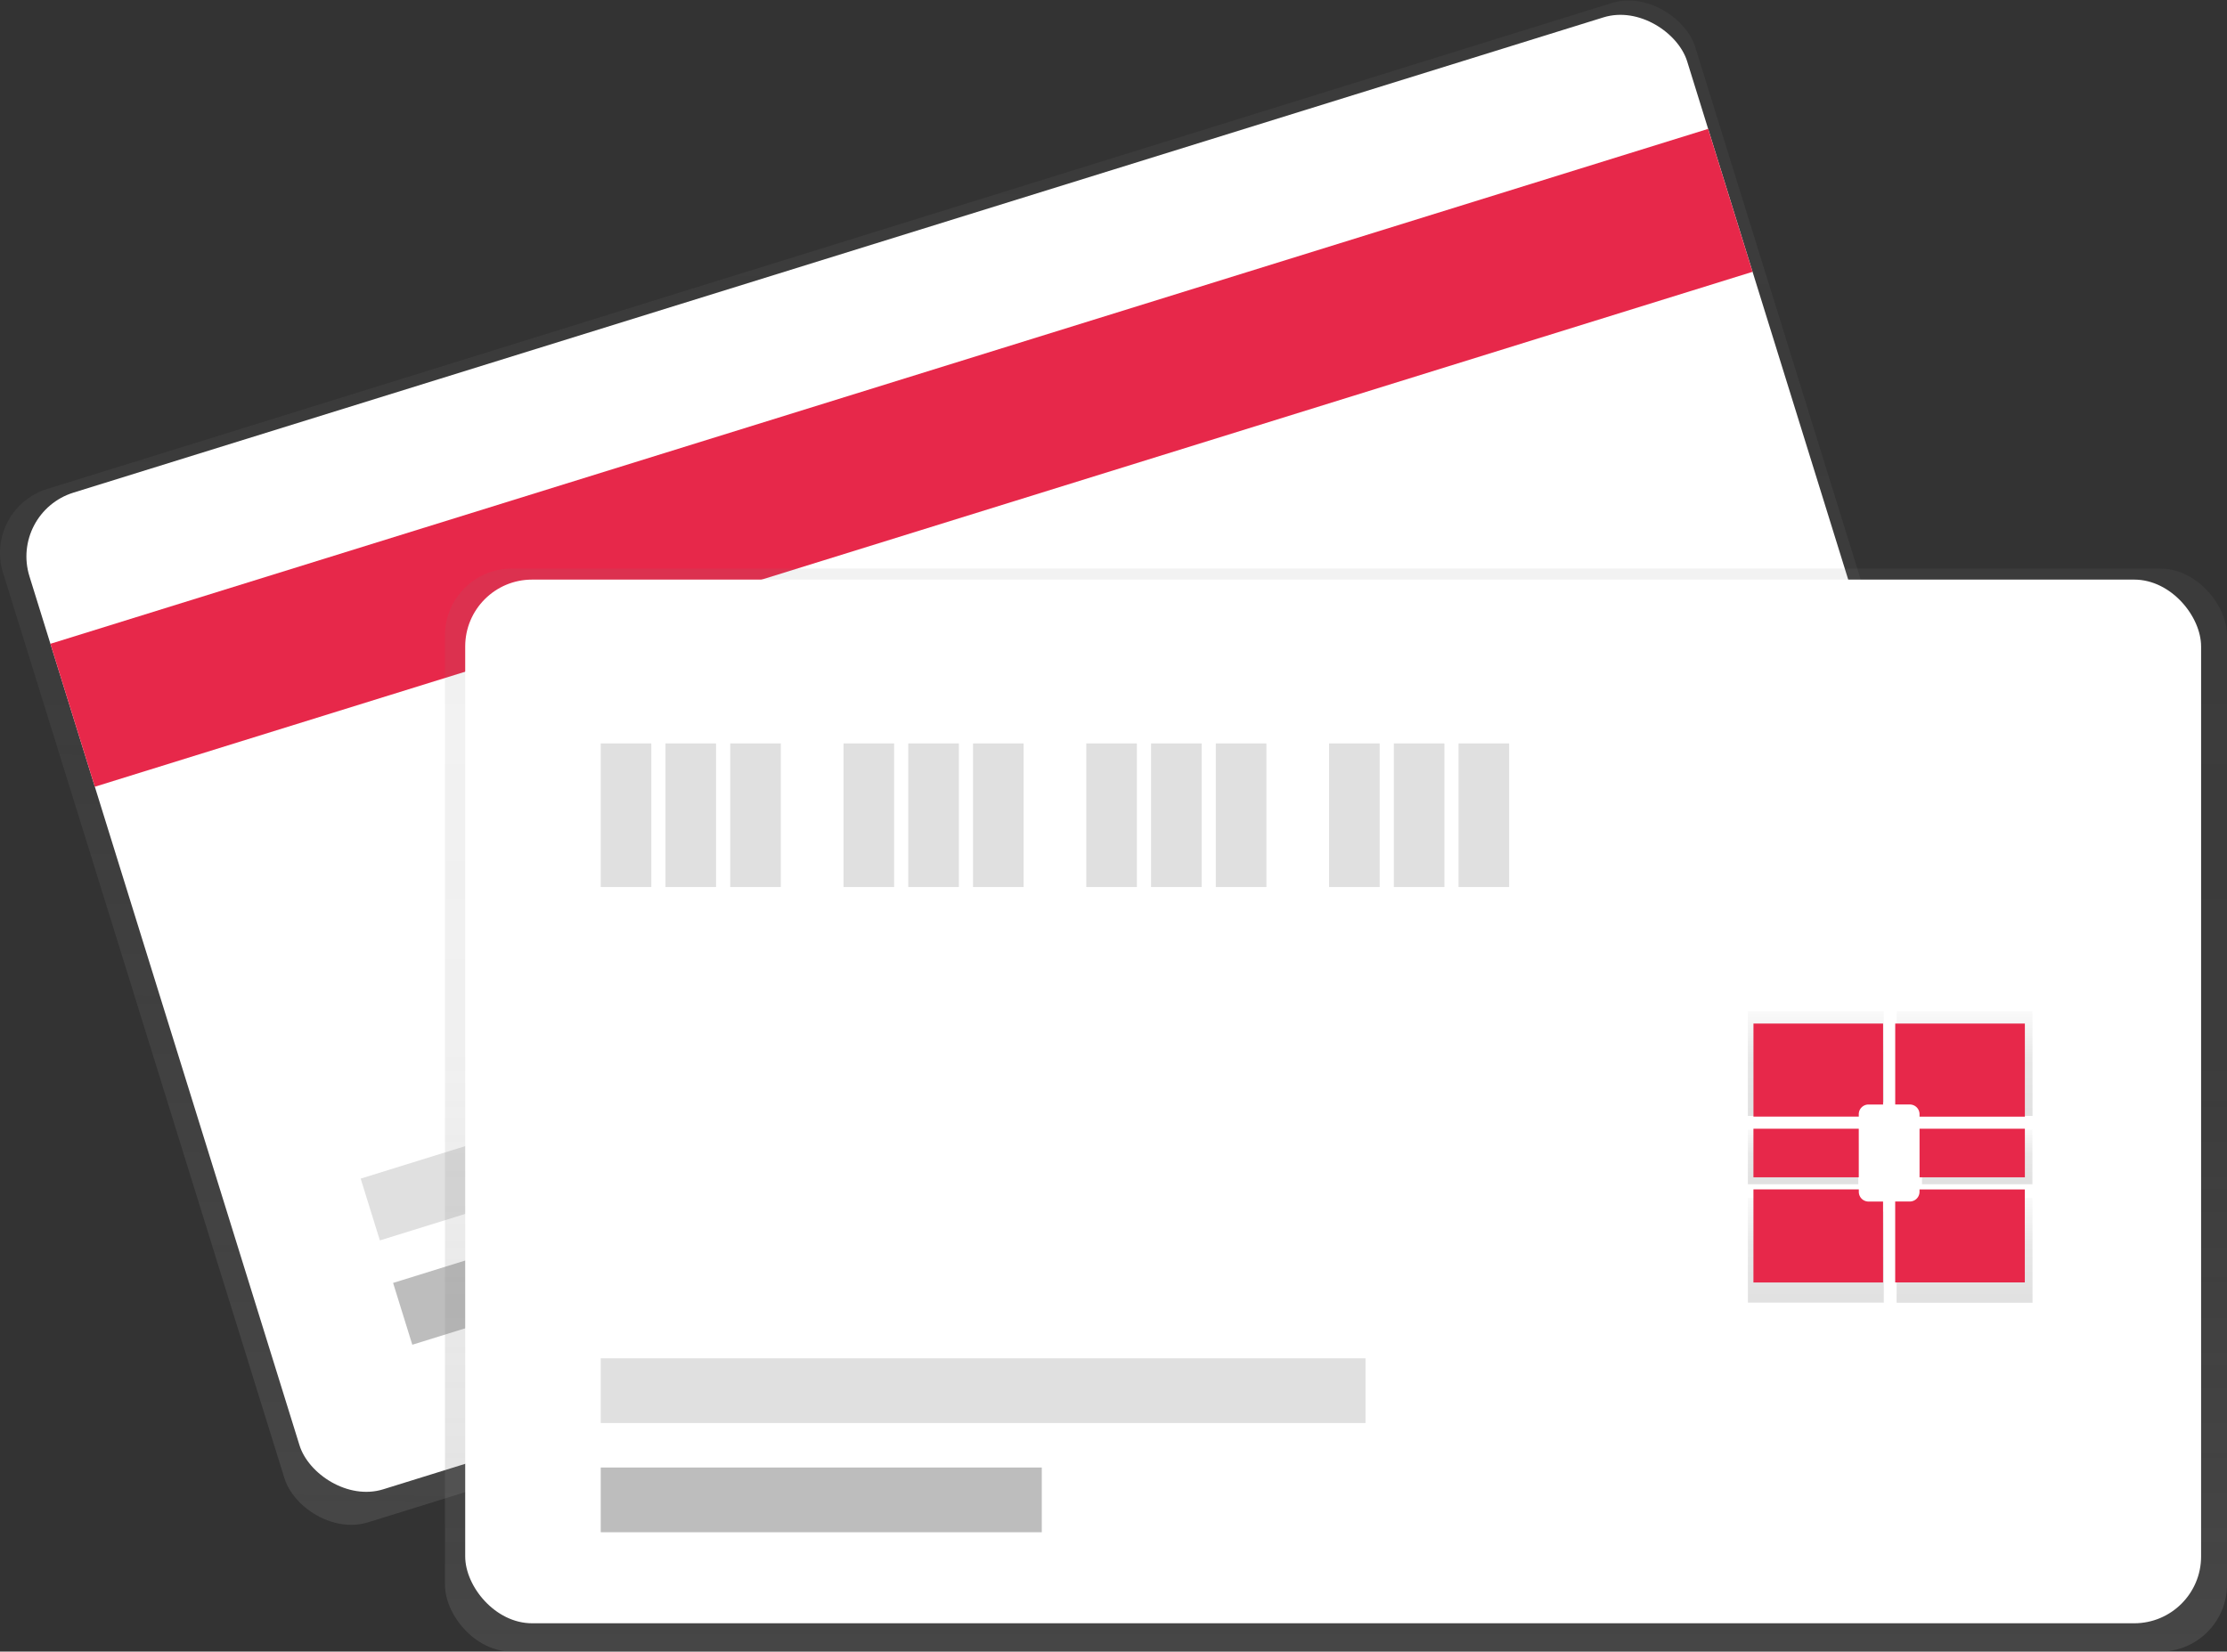 <svg id="e3866539-15f4-430f-92e8-a39661b64412" data-name="Layer 1" xmlns="http://www.w3.org/2000/svg" xmlns:xlink="http://www.w3.org/1999/xlink" width="915.69" height="679.28" viewBox="0 0 915.69 679.28"><rect x="0" y="0" width="915.69" height="679.28" fill="#333333" stroke="none"/><defs><linearGradient id="fc905628-b5a5-44d2-a4d3-c3e7b0ae88f3" x1="549.23" y1="734.77" x2="549.23" y2="126.57" gradientTransform="matrix(0.97, 0.31, -0.3, 0.99, 144.2, -171.29)" gradientUnits="userSpaceOnUse"><stop offset="0" stop-color="gray" stop-opacity="0.25"/><stop offset="0.54" stop-color="gray" stop-opacity="0.12"/><stop offset="1" stop-color="gray" stop-opacity="0.1"/></linearGradient><linearGradient id="c95e1ae4-289c-4d69-a4b2-d524402207e9" x1="549.32" y1="679.28" x2="549.32" y2="233.84" gradientTransform="matrix(1, 0, 0, 1, 0, 0)" xlink:href="#fc905628-b5a5-44d2-a4d3-c3e7b0ae88f3"/><linearGradient id="179a080d-7ec3-4ffe-a5de-62706a541b28" x1="888.78" y1="569.3" x2="888.78" y2="526.2" gradientUnits="userSpaceOnUse"><stop offset="0" stop-opacity="0.12"/><stop offset="0.55" stop-opacity="0.09"/><stop offset="1" stop-opacity="0.02"/></linearGradient><linearGradient id="70237d60-1aff-4f66-bd15-fe7ff4f620b4" x1="888.78" y1="646.14" x2="888.78" y2="603.03" xlink:href="#179a080d-7ec3-4ffe-a5de-62706a541b28"/><linearGradient id="23a7cc45-3634-41c8-b854-b6dad7f03557" x1="741.39" y1="487.05" x2="741.39" y2="464.56" xlink:href="#179a080d-7ec3-4ffe-a5de-62706a541b28"/><linearGradient id="8b580cf0-29ea-4363-9065-3a98b2499819" x1="949.9" y1="646.14" x2="949.9" y2="603.03" xlink:href="#179a080d-7ec3-4ffe-a5de-62706a541b28"/><linearGradient id="64ac1773-8f45-4df6-a418-07dc494bdcee" x1="949.9" y1="569.3" x2="949.9" y2="526.2" xlink:href="#179a080d-7ec3-4ffe-a5de-62706a541b28"/><linearGradient id="4722d46c-9d1d-46a6-8fd6-e88ecc3eaff1" x1="812.99" y1="487.05" x2="812.99" y2="464.56" xlink:href="#179a080d-7ec3-4ffe-a5de-62706a541b28"/></defs><title>credit card</title><rect x="184.86" y="201.53" width="728.62" height="445" rx="27.5" ry="27.5" transform="translate(-243.25 71.69) rotate(-17.26)" fill="url(#fc905628-b5a5-44d2-a4d3-c3e7b0ae88f3)"/><rect x="193.72" y="205.56" width="713.76" height="429.25" rx="27.5" ry="27.5" transform="translate(-242.04 71.94) rotate(-17.26)" fill="#fff"/><rect x="155.95" y="267.86" width="713.76" height="61.56" transform="translate(-207.68 55.26) rotate(-17.26)" fill="#e7284a"/><rect x="303.67" y="610.49" width="181.35" height="26.62" transform="translate(-309.5 34.75) rotate(-17.26)" fill="#bdbdbd"/><rect x="287.34" y="547.84" width="314.45" height="26.62" transform="translate(-288.65 46.83) rotate(-17.26)" fill="#e0e0e0"/><rect x="182.96" y="233.84" width="732.73" height="445.44" rx="27.5" ry="27.5" fill="url(#c95e1ae4-289c-4d69-a4b2-d524402207e9)"/><rect x="191.28" y="238.38" width="713.76" height="429.25" rx="27.5" ry="27.5" fill="#fff"/><rect x="247.01" y="305.76" width="20.8" height="59.06" fill="#e0e0e0"/><rect x="273.63" y="305.76" width="20.8" height="59.06" fill="#e0e0e0"/><rect x="300.25" y="305.76" width="20.8" height="59.06" fill="#e0e0e0"/><rect x="346.84" y="305.76" width="20.8" height="59.06" fill="#e0e0e0"/><rect x="373.46" y="305.76" width="20.8" height="59.06" fill="#e0e0e0"/><rect x="400.08" y="305.76" width="20.8" height="59.06" fill="#e0e0e0"/><rect x="446.66" y="305.76" width="20.8" height="59.06" fill="#e0e0e0"/><rect x="473.29" y="305.76" width="20.8" height="59.06" fill="#e0e0e0"/><rect x="499.91" y="305.76" width="20.8" height="59.06" fill="#e0e0e0"/><rect x="546.49" y="305.76" width="20.8" height="59.06" fill="#e0e0e0"/><rect x="573.11" y="305.76" width="20.8" height="59.06" fill="#e0e0e0"/><rect x="599.73" y="305.76" width="20.8" height="59.06" fill="#e0e0e0"/><rect x="247.01" y="603.57" width="181.35" height="26.62" fill="#bdbdbd"/><rect x="247.01" y="558.65" width="314.45" height="26.62" fill="#e0e0e0"/><path d="M906.25,568.21a4.38,4.38,0,0,1,4.22-4.53h6.26V526.2H860.84v43.1h45.4Z" transform="translate(-142.16 -110.36)" fill="url(#179a080d-7ec3-4ffe-a5de-62706a541b28)"/><path d="M910.47,608.66a4.38,4.38,0,0,1-4.22-4.53V603h-45.4v43.1h55.88V608.66Z" transform="translate(-142.16 -110.36)" fill="url(#70237d60-1aff-4f66-bd15-fe7ff4f620b4)"/><rect x="718.69" y="464.56" width="45.4" height="22.49" fill="url(#23a7cc45-3634-41c8-b854-b6dad7f03557)"/><path d="M932.44,604.13a4.38,4.38,0,0,1-4.22,4.53H922v37.48h55.88V603h-45.4Z" transform="translate(-142.16 -110.36)" fill="url(#8b580cf0-29ea-4363-9065-3a98b2499819)"/><path d="M922,526.2v37.48h6.26a4.38,4.38,0,0,1,4.22,4.53v1.09h45.4V526.2Z" transform="translate(-142.16 -110.36)" fill="url(#64ac1773-8f45-4df6-a418-07dc494bdcee)"/><rect x="790.28" y="464.56" width="45.4" height="22.49" fill="url(#4722d46c-9d1d-46a6-8fd6-e88ecc3eaff1)"/><path d="M906.44,568.63a4,4,0,0,1,4-4h6V531.34h-53.3V569.6h43.31Z" transform="translate(-142.16 -110.36)" fill="#e7284a"/><path d="M910.46,604.54a4,4,0,0,1-4-4v-1H863.13v38.27h53.3V604.54Z" transform="translate(-142.16 -110.36)" fill="#e7284a"/><rect x="720.97" y="464.23" width="43.31" height="19.97" fill="#e7284a"/><path d="M931.42,600.52a4,4,0,0,1-4,4h-6v33.28h53.3V599.55H931.42Z" transform="translate(-142.16 -110.36)" fill="#e7284a"/><path d="M921.43,531.34v33.28h6a4,4,0,0,1,4,4v1h43.31V531.34Z" transform="translate(-142.16 -110.36)" fill="#e7284a"/><rect x="789.27" y="464.23" width="43.31" height="19.97" fill="#e7284a"/></svg>
